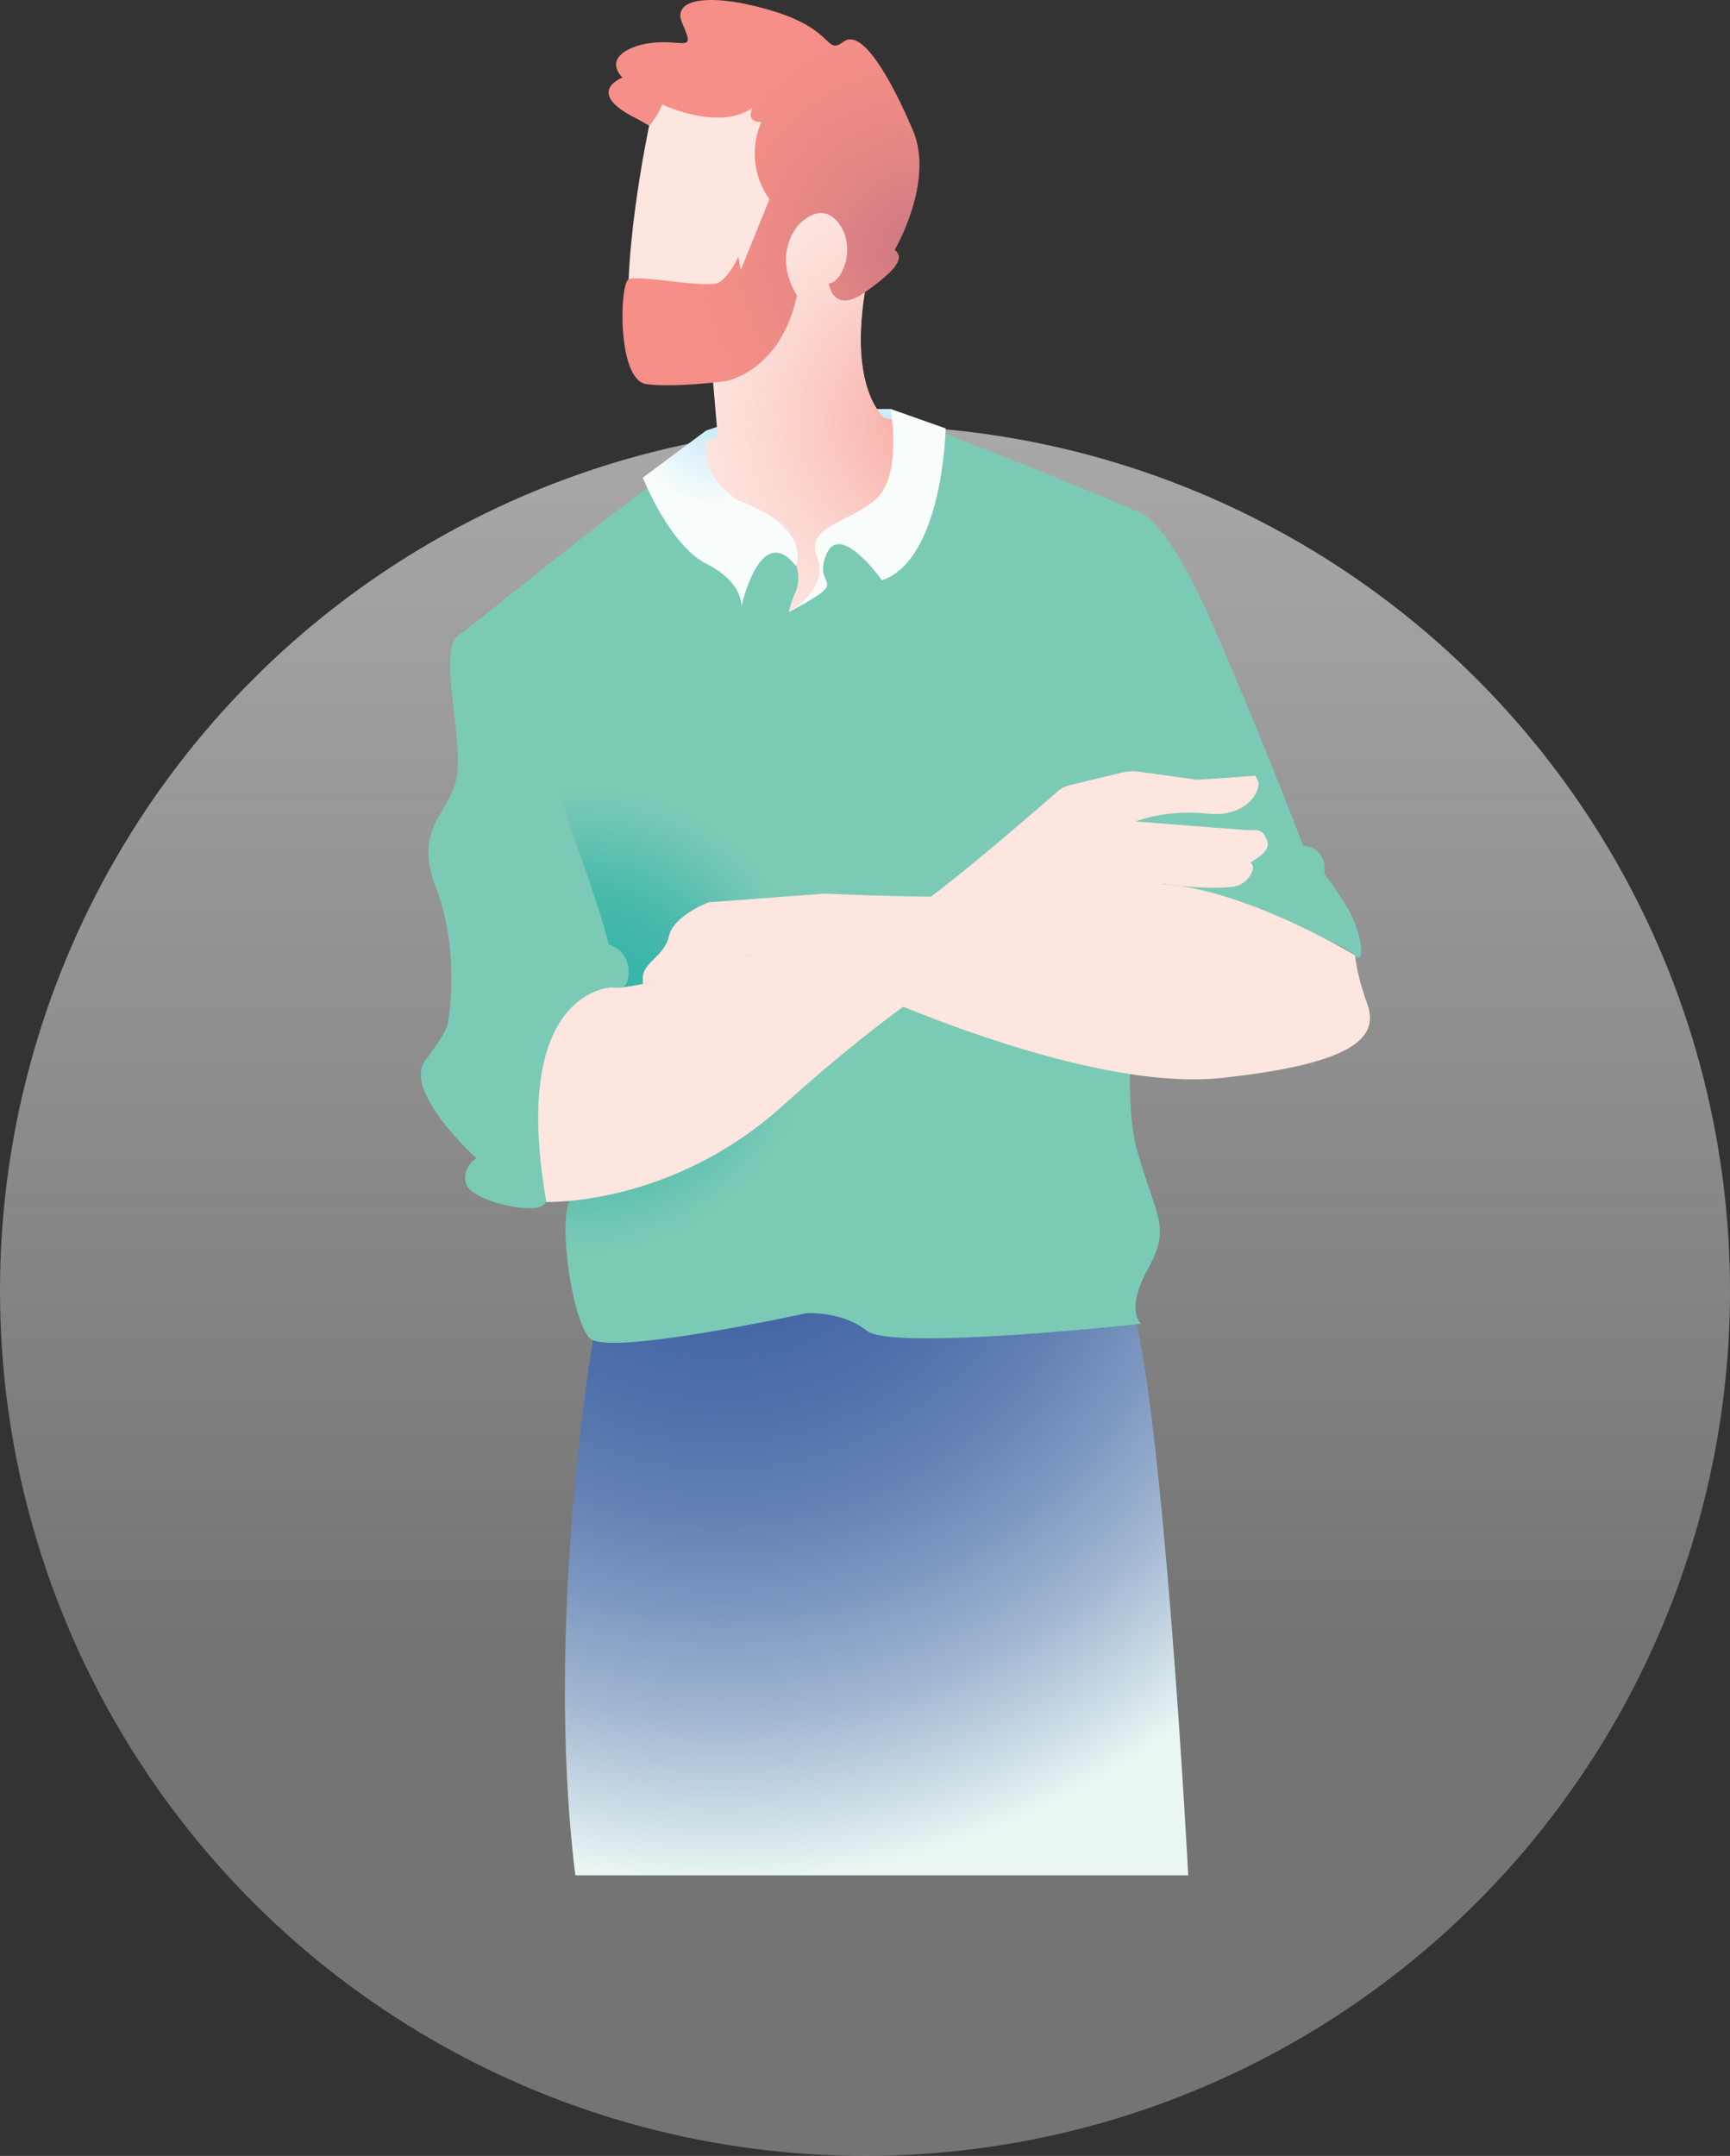 <svg width="370" height="461" viewBox="0 0 370 461" fill="none" xmlns="http://www.w3.org/2000/svg">
<rect x="0" y="0" width="370" height="461" fill="#333333" stroke="none"/>
<circle cx="185" cy="276" r="185" fill="url(#paint0_linear)" fill-opacity="0.61"/>
<path d="M127.203 284.14C127.203 284.14 116.228 345.837 123.051 400.999H254.132C254.132 400.999 248.87 300.582 241.801 277.81L165.635 275.056L127.203 284.14Z" fill="url(#paint1_radial)"/>
<path d="M127.203 284.14C127.203 284.14 117.132 345.837 123.956 400.999H254.132C254.132 400.999 248.871 300.582 241.801 277.81L165.635 275.056L127.203 284.14Z" fill="url(#paint2_radial)"/>
<path d="M143.11 302.02C143.398 300.705 143.685 299.307 144.549 298.239C145.412 297.17 146.481 296.512 147.631 295.896L156.346 291.087C159.552 289.319 162.799 287.552 166.375 286.812C170.609 285.908 203.163 290.1 196.545 277.235C196.332 276.823 196.055 276.448 195.723 276.125L165.635 275.056L127.203 284.14C127.203 284.14 115.036 324.628 121.859 379.789H140.973C137.972 353.894 137.684 327.505 143.11 302.02Z" fill="url(#paint3_radial)"/>
<path d="M181.008 324.628C181.008 324.628 182.035 372.596 186.598 400.67L133.985 400.999L131.848 319.12L179.117 308.309L181.008 324.628Z" fill="url(#paint4_radial)"/>
<path d="M151.125 92.02L163.415 87.951L186.392 87.458H190.503L194.49 95.144L191.695 107.681L173.979 114.134L157.414 112.613L148.453 104.639L151.125 92.02Z" fill="url(#paint5_radial)"/>
<path d="M138.835 26.87C138.835 26.87 131.971 59.219 135.259 73.647C138.547 88.074 152.235 78.456 152.235 78.456L153.509 93.377L149.44 94.898L147.673 100.241C147.673 100.241 154.003 111.093 155.77 111.873C157.538 112.654 167.896 119.19 167.896 119.19L168.06 135.508L184.872 114.915L194.737 104.516V90.623L189.146 89.349C189.146 89.349 181.049 83.224 185.365 60.206L188.653 33.571L175.747 19.513L148.7 14.005L139.082 19.02L138.835 26.87Z" fill="#FDE5E0"/>
<path d="M138.835 26.87C138.835 26.87 131.971 59.219 135.259 73.647C138.547 88.074 152.235 78.456 152.235 78.456L153.509 93.377L149.44 94.898L147.673 100.241C147.673 100.241 154.003 111.093 155.77 111.873C157.538 112.654 167.896 119.19 167.896 119.19L168.06 135.508L184.872 114.915L194.737 104.516V90.623L189.146 89.349C189.146 89.349 181.049 83.224 185.365 60.206L188.653 33.571L175.747 19.513L148.7 14.005L139.082 19.02L138.835 26.87Z" fill="url(#paint6_radial)"/>
<path d="M170.198 120.629C170.198 120.629 171.431 123.506 170.198 126.424C168.964 129.343 168.677 130.905 168.677 130.905C168.677 130.905 173.321 128.521 173.856 126.835C174.39 125.15 175.582 125.068 175.582 125.068V120.957L175.993 115.778L180.391 114.216H185.447L202.218 92.76C202.218 92.76 239.622 107.311 242.294 109.119C242.294 109.119 248.131 107.763 259.475 133.823C270.82 159.883 278.712 180.887 278.712 180.887C279.311 180.887 279.904 181.005 280.458 181.234C281.012 181.464 281.514 181.8 281.938 182.223C282.362 182.647 282.698 183.15 282.927 183.704C283.156 184.257 283.274 184.85 283.274 185.45V186.97C283.274 186.97 284.302 187.957 287.837 193.547C291.372 199.137 292.112 206.7 289.851 204.275C287.59 201.85 256.187 188.203 245.089 188.984C245.089 188.984 239.006 230.705 243.034 245.379C247.062 260.053 250.638 262.108 245.582 271.192C240.526 280.276 244.061 283.071 244.061 283.071C244.061 283.071 190.873 288.908 185.447 284.592C180.021 280.276 172.458 280.811 172.458 280.811C172.458 280.811 130.203 290.059 126.175 286.195C122.147 282.332 118.818 258.039 122.64 255.532L116.804 250.969C116.804 250.969 118.818 256.765 115.529 258.039C112.241 259.313 100.362 256.518 99.622 252.983C98.882 249.448 101.883 247.681 101.883 247.681C101.883 247.681 85.934 233.253 90.99 226.677C96.046 220.1 95.799 218.703 95.799 218.703C95.799 218.703 98.594 203.823 93.292 189.93C87.99 176.037 97.074 174.105 97.855 164.692C98.636 155.279 93.292 137.358 98.841 135.344C98.841 135.344 137.931 104.064 139.205 103.982C140.479 103.899 140.356 104.475 140.356 104.475L159.798 114.093L164.566 115.367L168.677 116.354L170.198 120.629Z" fill="#7BCAB5"/>
<path d="M180.556 188.779L168.677 159.431L153.468 138.92L126.668 137.933L115.118 157.91C115.118 157.91 128.847 194.821 130.162 201.932C130.162 201.932 134.067 203.042 134.396 206.988C134.725 210.934 132.957 211.14 132.957 211.14L119.763 253.312L122.64 255.573C122.353 255.737 121.983 256.395 121.53 257.423C119.681 263.794 122.64 282.866 126.175 286.236C129.71 289.607 172.458 280.852 172.458 280.852C172.458 280.852 180.063 280.359 185.447 284.633C187.297 286.113 194.449 286.401 203.204 286.154L180.556 188.779Z" fill="url(#paint7_radial)"/>
<path d="M230.908 140.934C230.333 165.802 234.731 178.01 234.731 178.01L270.738 184.093C272.069 184.352 273.414 184.53 274.766 184.627C278.794 184.997 283.275 187.012 283.275 187.012V185.491C283.275 184.281 282.794 183.12 281.938 182.264C281.083 181.409 279.922 180.928 278.712 180.928C278.712 180.928 270.861 159.924 259.475 133.864C250.391 113.024 244.842 109.736 242.993 109.243L242.294 109.161C242.294 109.161 231.484 116.107 230.908 140.934Z" fill="url(#paint8_radial)"/>
<path d="M194.202 275.344C183.109 269.81 170.879 266.939 158.483 266.959C156.346 266.959 154.003 267 152.317 265.643C150.632 264.287 150.098 260.176 151.208 257.464C154.044 250.64 161.155 246.941 167.32 242.954C173.928 238.651 179.904 233.45 185.077 227.499C188.366 223.676 195.024 217.346 193.791 211.838C192.558 206.33 186.968 205.385 182.529 207.933C169.006 215.661 155.976 223.799 141.836 230.458L135.835 233.253C131.683 240.775 126.381 247.64 122.147 255.203L122.64 255.573C118.818 258.08 122.106 282.373 126.175 286.236C130.245 290.1 172.458 280.852 172.458 280.852C172.869 280.825 173.281 280.825 173.691 280.852C173.756 280.666 173.839 280.487 173.938 280.317C174.373 279.846 174.951 279.528 175.582 279.413C181.46 277.728 187.749 278.961 193.791 280.112C194.695 280.317 195.764 280.441 196.463 279.824C197.984 278.55 196.011 276.248 194.202 275.344Z" fill="url(#paint9_radial)"/>
<path d="M164.566 42.613L158.442 57.74L157.908 54.944C157.908 54.944 156.14 58.849 153.879 60.37C151.619 61.891 136.287 58.603 134.396 59.754C132.505 60.905 131.971 81.374 138.301 82.155C144.631 82.936 155.154 81.498 155.154 81.498C155.154 81.498 166.909 79.607 170.444 63.165C170.444 63.165 165.142 55.767 170.444 48.45C170.444 48.45 175.253 42.531 179.282 47.587C183.31 52.643 180.186 60.493 177.268 60.617C177.268 60.617 178.131 67.358 184.995 62.467C191.859 57.575 193.462 55.191 191.325 53.424C191.325 53.424 199.916 38.873 195.23 27.857C190.544 16.841 184.378 5.99 180.433 8.908C176.487 11.826 178.665 6.606 166.005 2.578C153.345 -1.45 143.357 -0.834 145.905 4.962C148.454 10.758 146.933 8.908 141.219 9.031C135.506 9.155 128.847 12.073 133.122 16.595C133.122 16.595 124.654 19.759 136.369 25.473L138.835 26.87C138.835 26.87 140.973 24.445 141.589 22.308C141.589 22.308 153.715 28.145 160.949 23.048C160.949 23.048 159.305 26.213 162.84 26.09C161.668 28.756 161.211 31.683 161.513 34.58C161.816 37.478 162.868 40.246 164.566 42.613Z" fill="#F58F87"/>
<path d="M164.566 42.613L158.442 57.74L157.908 54.944C157.908 54.944 156.14 58.849 153.879 60.37C151.619 61.891 136.287 58.603 134.396 59.754C132.505 60.905 131.971 81.374 138.301 82.155C144.631 82.936 155.154 81.498 155.154 81.498C155.154 81.498 166.909 79.607 170.444 63.165C170.444 63.165 165.142 55.767 170.444 48.45C170.444 48.45 175.253 42.531 179.282 47.587C183.31 52.643 180.186 60.493 177.268 60.617C177.268 60.617 178.131 67.358 184.995 62.467C191.859 57.575 193.462 55.191 191.325 53.424C191.325 53.424 199.916 38.873 195.23 27.857C190.544 16.841 184.378 5.99 180.433 8.908C176.487 11.826 178.665 6.606 166.005 2.578C153.345 -1.45 143.357 -0.834 145.905 4.962C148.454 10.758 146.933 8.908 141.219 9.031C135.506 9.155 128.847 12.073 133.122 16.595C133.122 16.595 124.654 19.759 136.369 25.473L138.835 26.87C138.835 26.87 140.973 24.445 141.589 22.308C141.589 22.308 153.715 28.145 160.949 23.048C160.949 23.048 159.305 26.213 162.84 26.09C161.668 28.756 161.211 31.683 161.513 34.58C161.816 37.478 162.868 40.246 164.566 42.613Z" fill="url(#paint10_radial)"/>
<path d="M151.125 94.651V92.02L137.479 102.132C137.479 102.132 143.151 116.559 151.125 120.588C159.1 124.616 158.565 129.713 158.565 129.713C158.565 129.713 162.593 111.298 170.198 120.999C170.198 120.999 173.979 112.86 157.784 106.982C157.784 106.982 149.235 101.515 151.125 94.651Z" fill="#F8FCFA"/>
<path d="M151.125 94.651V92.02L137.479 102.132C137.479 102.132 143.151 116.559 151.125 120.588C159.1 124.616 158.565 129.713 158.565 129.713C158.565 129.713 162.593 111.298 170.198 120.999C170.198 120.999 173.979 112.86 157.784 106.982C157.784 106.982 149.235 101.515 151.125 94.651Z" fill="url(#paint11_radial)"/>
<path d="M168.677 130.905C168.677 130.905 177.596 125.767 174.76 119.149C171.924 112.531 181.953 111.709 187.461 106.612C192.969 101.515 190.503 87.458 190.503 87.458L202.259 91.609C202.259 91.609 201.683 119.683 188.612 124.081C188.612 124.081 179.569 111.175 176.651 118.738C173.733 126.301 182.899 123.3 168.677 130.905Z" fill="#F8FCFA"/>
<path d="M168.677 130.905C168.677 130.905 177.596 125.767 174.76 119.149C171.924 112.531 181.953 111.709 187.461 106.612C192.969 101.515 190.503 87.458 190.503 87.458L202.259 91.609C202.259 91.609 201.683 119.683 188.612 124.081C188.612 124.081 179.569 111.175 176.651 118.738C173.733 126.301 182.899 123.3 168.677 130.905Z" fill="url(#paint12_radial)"/>
<path d="M116.845 257.011C116.845 257.011 143.521 258.039 167.526 236.336C191.53 214.633 206.986 206.043 206.986 206.043L248.747 188.984C248.747 188.984 258.078 190.382 263.709 189.601C264.613 189.483 265.469 189.123 266.186 188.559C266.902 187.994 267.452 187.247 267.778 186.395C268.066 185.655 268.107 184.956 267.532 184.586C266.956 184.216 272.135 182.531 270.984 179.695C269.834 176.859 269.053 177.681 266.216 177.475L242.869 175.667C242.869 175.667 249.117 173.036 258.242 173.981C267.367 174.927 270.203 168.104 268.847 166.583L268.436 165.884L256.146 166.747L243.65 165.021C242.375 164.841 241.077 164.911 239.828 165.226L228.647 167.939C227.767 168.157 226.95 168.579 226.263 169.172C221.002 173.776 197.038 194.575 193.134 195.52C189.229 196.465 154.948 205.755 154.948 205.755C154.948 205.755 134.889 211.92 130.902 211.139C130.902 211.139 108.87 211.386 116.845 257.011Z" fill="#FDE5E0"/>
<path d="M116.845 257.011C116.845 257.011 143.521 258.039 167.526 236.336C191.53 214.633 206.986 206.043 206.986 206.043L248.747 188.984C248.747 188.984 258.078 190.382 263.709 189.601C264.613 189.483 265.469 189.123 266.186 188.559C266.902 187.994 267.452 187.247 267.778 186.395C268.066 185.655 268.107 184.956 267.532 184.586C266.956 184.216 272.135 182.531 270.984 179.695C269.834 176.859 269.053 177.681 266.216 177.475L242.869 175.667C242.869 175.667 249.117 173.036 258.242 173.981C267.367 174.927 270.203 168.104 268.847 166.583L268.436 165.884L256.146 166.747L243.65 165.021C242.375 164.841 241.077 164.911 239.828 165.226L229.264 167.816C227.985 168.11 226.798 168.718 225.811 169.583C219.687 174.927 196.915 194.616 193.134 195.52C189.352 196.424 154.948 205.755 154.948 205.755C154.948 205.755 134.889 211.92 130.902 211.139C130.902 211.139 108.87 211.386 116.845 257.011Z" fill="url(#paint13_radial)"/>
<path d="M245.089 189.026C245.089 189.026 228.072 193.424 176.445 191.081L151.577 192.93C151.577 192.93 144.014 195.808 143.069 200.165C142.124 204.522 137.438 205.837 137.479 209.084V210.4L144.713 208.961L154.167 206.166L160.333 204.316C160.333 204.316 166.58 202.631 174.76 206.988C182.94 211.345 231.853 233.664 261.284 230.499C290.714 227.334 294.866 221.415 292.4 214.592C289.933 207.769 289.851 204.316 289.851 204.316C289.851 204.316 263.216 188.121 245.089 189.026Z" fill="#FDE5E0"/>
<path d="M245.089 189.026C245.089 189.026 228.072 193.424 176.445 191.081L151.577 192.93C151.577 192.93 144.014 195.808 143.069 200.165C142.124 204.522 137.438 205.837 137.479 209.084V210.4L144.713 208.961L154.167 206.166L160.333 204.316C160.333 204.316 166.58 202.631 174.76 206.988C182.94 211.345 231.853 233.664 261.284 230.499C290.714 227.334 294.866 221.415 292.4 214.592C289.933 207.769 289.851 204.316 289.851 204.316C289.851 204.316 263.216 188.121 245.089 189.026Z" fill="url(#paint14_radial)"/>
<path d="M266.216 177.475L242.869 175.667C242.869 175.667 249.117 173.036 258.242 173.981C267.367 174.927 270.203 168.104 268.847 166.583L268.436 165.884L256.146 166.747L243.65 165.021C242.375 164.841 241.077 164.911 239.828 165.226L227.784 168.145L238.636 183.518L251.255 182.449L267.532 184.586C267.532 184.586 272.135 182.531 270.984 179.695C269.834 176.859 269.053 177.681 266.216 177.475Z" fill="url(#paint15_radial)"/>
<path d="M110.843 210.276C107.35 214.428 104.76 219.319 100.691 222.936C100.497 223.124 100.263 223.265 100.007 223.351C99.751 223.436 99.479 223.463 99.211 223.43C97.896 223.265 97.69 221.95 97.69 220.881C97.731 213.894 100.156 207.029 99.334 200.083C98.759 194.821 96.293 189.683 97.074 184.463C97.855 179.243 101.718 174.968 101.883 169.789C102.047 165.391 99.54 161.486 97.649 157.499C97.894 159.902 97.963 162.32 97.855 164.733C97.074 174.146 87.99 176.119 93.292 189.971C98.594 203.823 95.799 218.744 95.799 218.744C95.799 218.744 96.046 220.141 90.99 226.718C85.934 233.295 101.883 247.722 101.883 247.722C101.883 247.722 98.841 249.49 99.622 253.024C100.403 256.559 112.241 259.354 115.529 258.08C117.091 257.505 117.461 255.861 117.42 254.34L117.173 253.888C116.598 253.189 115.612 252.983 114.707 252.819H114.625C112.013 252.318 109.687 250.851 108.109 248.71C106.532 246.569 105.821 243.911 106.116 241.269C106.281 239.542 106.528 237.816 106.774 236.131L102.499 244.886C100.321 241.228 100.567 236.46 102.171 232.473C103.774 228.485 106.486 225.074 109.199 221.744L123.956 203.618C118.859 203.083 114.173 206.413 110.843 210.276Z" fill="url(#paint16_radial)"/>
<path d="M157.291 39.489C151.002 33.858 137.027 36.612 137.027 36.612C136.205 41.75 135.259 48.286 134.766 54.739L150.427 55.232C150.427 55.232 163.539 45.121 157.291 39.489Z" fill="url(#paint17_radial)"/>
<defs>
<linearGradient id="paint0_linear" x1="185" y1="91" x2="185" y2="350.5" gradientUnits="userSpaceOnUse">
<stop stop-color="#F5F3F3"/>
<stop offset="1" stop-color="white" stop-opacity="0.52"/>
</linearGradient>
<radialGradient id="paint1_radial" cx="0" cy="0" r="1" gradientUnits="userSpaceOnUse" gradientTransform="translate(153.953 239.493) scale(162.887)">
<stop offset="0.1" stop-color="#3F62A3"/>
<stop offset="0.24" stop-color="#4365A5"/>
<stop offset="0.38" stop-color="#4F70AA"/>
<stop offset="0.52" stop-color="#6381B4"/>
<stop offset="0.65" stop-color="#7E99C1"/>
<stop offset="0.79" stop-color="#A2B8D2"/>
<stop offset="0.92" stop-color="#CDDDE6"/>
<stop offset="1" stop-color="#EAF6F4"/>
</radialGradient>
<radialGradient id="paint2_radial" cx="0" cy="0" r="1" gradientUnits="userSpaceOnUse" gradientTransform="translate(199149 108960) scale(45812.5 43529.5)">
<stop offset="0.15" stop-color="#292B68" stop-opacity="0"/>
<stop offset="0.26" stop-color="#2C3270" stop-opacity="0.87"/>
<stop offset="0.46" stop-color="#334583" stop-opacity="0.54"/>
<stop offset="0.74" stop-color="#3F62A3" stop-opacity="0"/>
</radialGradient>
<radialGradient id="paint3_radial" cx="0" cy="0" r="1" gradientUnits="userSpaceOnUse" gradientTransform="translate(103742 89871.9) scale(21935.6 29587)">
<stop offset="0.15" stop-color="#292B68"/>
<stop offset="0.26" stop-color="#2C3270" stop-opacity="0.87"/>
<stop offset="0.46" stop-color="#334583" stop-opacity="0.54"/>
<stop offset="0.74" stop-color="#3F62A3" stop-opacity="0"/>
</radialGradient>
<radialGradient id="paint4_radial" cx="0" cy="0" r="1" gradientUnits="userSpaceOnUse" gradientTransform="translate(73406 90479.3) scale(11531 19521.3)">
<stop offset="0.15" stop-color="#292B68"/>
<stop offset="0.26" stop-color="#2C3270" stop-opacity="0.87"/>
<stop offset="0.46" stop-color="#334583" stop-opacity="0.54"/>
<stop offset="0.74" stop-color="#3F62A3" stop-opacity="0"/>
</radialGradient>
<radialGradient id="paint5_radial" cx="0" cy="0" r="1" gradientUnits="userSpaceOnUse" gradientTransform="translate(171.455 100.792) scale(18.817)">
<stop offset="0.04" stop-color="#CCECFA"/>
<stop offset="1" stop-color="#CCECFA"/>
</radialGradient>
<radialGradient id="paint6_radial" cx="0" cy="0" r="1" gradientUnits="userSpaceOnUse" gradientTransform="translate(200.549 90.105) scale(58.795)">
<stop offset="0.1" stop-color="#F8AEA4"/>
<stop offset="0.27" stop-color="#F8AEA4" stop-opacity="0.71"/>
<stop offset="0.44" stop-color="#F8AEA4" stop-opacity="0.46"/>
<stop offset="0.6" stop-color="#F8AEA4" stop-opacity="0.26"/>
<stop offset="0.73" stop-color="#F8AEA4" stop-opacity="0.12"/>
<stop offset="0.84" stop-color="#F8AEA4" stop-opacity="0.03"/>
<stop offset="0.91" stop-color="#F8AEA4" stop-opacity="0"/>
</radialGradient>
<radialGradient id="paint7_radial" cx="0" cy="0" r="1" gradientUnits="userSpaceOnUse" gradientTransform="translate(124.4 218.115) scale(60.571)">
<stop stop-color="#37B4A8"/>
<stop offset="0.21" stop-color="#38B4A8" stop-opacity="0.99"/>
<stop offset="0.34" stop-color="#3BB5A9" stop-opacity="0.94"/>
<stop offset="0.45" stop-color="#41B7AA" stop-opacity="0.86"/>
<stop offset="0.55" stop-color="#48BAAB" stop-opacity="0.75"/>
<stop offset="0.63" stop-color="#52BDAD" stop-opacity="0.6"/>
<stop offset="0.72" stop-color="#5FC1B0" stop-opacity="0.42"/>
<stop offset="0.79" stop-color="#6DC5B2" stop-opacity="0.21"/>
<stop offset="0.85" stop-color="#7BCAB5" stop-opacity="0"/>
</radialGradient>
<radialGradient id="paint8_radial" cx="0" cy="0" r="1" gradientUnits="userSpaceOnUse" gradientTransform="translate(75482.6 52894.4) scale(13910.2 20659.3)">
<stop stop-color="#37B4A8"/>
<stop offset="0.21" stop-color="#38B4A8" stop-opacity="0.99"/>
<stop offset="0.34" stop-color="#3BB5A9" stop-opacity="0.94"/>
<stop offset="0.45" stop-color="#41B7AA" stop-opacity="0.86"/>
<stop offset="0.55" stop-color="#48BAAB" stop-opacity="0.75"/>
<stop offset="0.63" stop-color="#52BDAD" stop-opacity="0.6"/>
<stop offset="0.72" stop-color="#5FC1B0" stop-opacity="0.42"/>
<stop offset="0.79" stop-color="#6DC5B2" stop-opacity="0.21"/>
<stop offset="0.85" stop-color="#7BCAB5" stop-opacity="0"/>
</radialGradient>
<radialGradient id="paint9_radial" cx="0" cy="0" r="1" gradientUnits="userSpaceOnUse" gradientTransform="translate(83141.6 57424.4) scale(17384 18420.3)">
<stop stop-color="#37B4A8"/>
<stop offset="0.21" stop-color="#38B4A8" stop-opacity="0.99"/>
<stop offset="0.34" stop-color="#3BB5A9" stop-opacity="0.94"/>
<stop offset="0.45" stop-color="#41B7AA" stop-opacity="0.86"/>
<stop offset="0.55" stop-color="#48BAAB" stop-opacity="0.75"/>
<stop offset="0.63" stop-color="#52BDAD" stop-opacity="0.6"/>
<stop offset="0.72" stop-color="#5FC1B0" stop-opacity="0.42"/>
<stop offset="0.79" stop-color="#6DC5B2" stop-opacity="0.21"/>
<stop offset="0.85" stop-color="#7BCAB5" stop-opacity="0"/>
</radialGradient>
<radialGradient id="paint10_radial" cx="0" cy="0" r="1" gradientUnits="userSpaceOnUse" gradientTransform="translate(196.377 53.674) scale(64.722)">
<stop stop-color="#C87680" stop-opacity="0.91"/>
<stop offset="0.17" stop-color="#CF7A81" stop-opacity="0.76"/>
<stop offset="0.54" stop-color="#E28584" stop-opacity="0.38"/>
<stop offset="0.88" stop-color="#F58F87" stop-opacity="0"/>
</radialGradient>
<radialGradient id="paint11_radial" cx="0" cy="0" r="1" gradientUnits="userSpaceOnUse" gradientTransform="translate(151.849 91.494) scale(15.957)">
<stop offset="0.04" stop-color="#CCECFA"/>
<stop offset="1" stop-color="#CCECFA" stop-opacity="0"/>
</radialGradient>
<radialGradient id="paint12_radial" cx="0" cy="0" r="1" gradientUnits="userSpaceOnUse" gradientTransform="translate(42306.6 20341.9) scale(1523.95 1971.62)">
<stop offset="0.04" stop-color="#CCECFA"/>
<stop offset="1" stop-color="#CCECFA" stop-opacity="0"/>
</radialGradient>
<radialGradient id="paint13_radial" cx="0" cy="0" r="1" gradientUnits="userSpaceOnUse" gradientTransform="translate(203422 70044.2) scale(31022.1 18308.6)">
<stop offset="0.1" stop-color="#F8AEA4"/>
<stop offset="0.27" stop-color="#F8AEA4" stop-opacity="0.71"/>
<stop offset="0.44" stop-color="#F8AEA4" stop-opacity="0.46"/>
<stop offset="0.6" stop-color="#F8AEA4" stop-opacity="0.26"/>
<stop offset="0.73" stop-color="#F8AEA4" stop-opacity="0.12"/>
<stop offset="0.84" stop-color="#F8AEA4" stop-opacity="0.03"/>
<stop offset="0.91" stop-color="#F8AEA4" stop-opacity="0"/>
</radialGradient>
<radialGradient id="paint14_radial" cx="0" cy="0" r="1" gradientUnits="userSpaceOnUse" gradientTransform="translate(249412 30120) scale(35555.3 9560.09)">
<stop offset="0.1" stop-color="#F8AEA4"/>
<stop offset="0.27" stop-color="#F8AEA4" stop-opacity="0.71"/>
<stop offset="0.44" stop-color="#F8AEA4" stop-opacity="0.46"/>
<stop offset="0.6" stop-color="#F8AEA4" stop-opacity="0.26"/>
<stop offset="0.73" stop-color="#F8AEA4" stop-opacity="0.12"/>
<stop offset="0.84" stop-color="#F8AEA4" stop-opacity="0.03"/>
<stop offset="0.91" stop-color="#F8AEA4" stop-opacity="0"/>
</radialGradient>
<radialGradient id="paint15_radial" cx="0" cy="0" r="1" gradientUnits="userSpaceOnUse" gradientTransform="translate(60808 12369.2) scale(2679.46 1214.37)">
<stop offset="0.1" stop-color="#F8AEA4"/>
<stop offset="0.27" stop-color="#F8AEA4" stop-opacity="0.71"/>
<stop offset="0.44" stop-color="#F8AEA4" stop-opacity="0.46"/>
<stop offset="0.6" stop-color="#F8AEA4" stop-opacity="0.26"/>
<stop offset="0.73" stop-color="#F8AEA4" stop-opacity="0.12"/>
<stop offset="0.84" stop-color="#F8AEA4" stop-opacity="0.03"/>
<stop offset="0.91" stop-color="#F8AEA4" stop-opacity="0"/>
</radialGradient>
<radialGradient id="paint16_radial" cx="0" cy="0" r="1" gradientUnits="userSpaceOnUse" gradientTransform="translate(34337.3 85232) scale(11102.8 32990.6)">
<stop stop-color="#37B4A8"/>
<stop offset="0.21" stop-color="#38B4A8" stop-opacity="0.99"/>
<stop offset="0.34" stop-color="#3BB5A9" stop-opacity="0.94"/>
<stop offset="0.45" stop-color="#41B7AA" stop-opacity="0.86"/>
<stop offset="0.55" stop-color="#48BAAB" stop-opacity="0.75"/>
<stop offset="0.63" stop-color="#52BDAD" stop-opacity="0.6"/>
<stop offset="0.72" stop-color="#5FC1B0" stop-opacity="0.42"/>
<stop offset="0.79" stop-color="#6DC5B2" stop-opacity="0.21"/>
<stop offset="0.85" stop-color="#7BCAB5" stop-opacity="0"/>
</radialGradient>
<radialGradient id="paint17_radial" cx="0" cy="0" r="1" gradientUnits="userSpaceOnUse" gradientTransform="translate(28293.8 4180.74) scale(1493.18 1189.82)">
<stop offset="0.1" stop-color="#F8AEA4"/>
<stop offset="0.27" stop-color="#F8AEA4" stop-opacity="0.71"/>
<stop offset="0.44" stop-color="#F8AEA4" stop-opacity="0.46"/>
<stop offset="0.6" stop-color="#F8AEA4" stop-opacity="0.26"/>
<stop offset="0.73" stop-color="#F8AEA4" stop-opacity="0.12"/>
<stop offset="0.84" stop-color="#F8AEA4" stop-opacity="0.03"/>
<stop offset="0.91" stop-color="#F8AEA4" stop-opacity="0"/>
</radialGradient>
</defs>
</svg>
